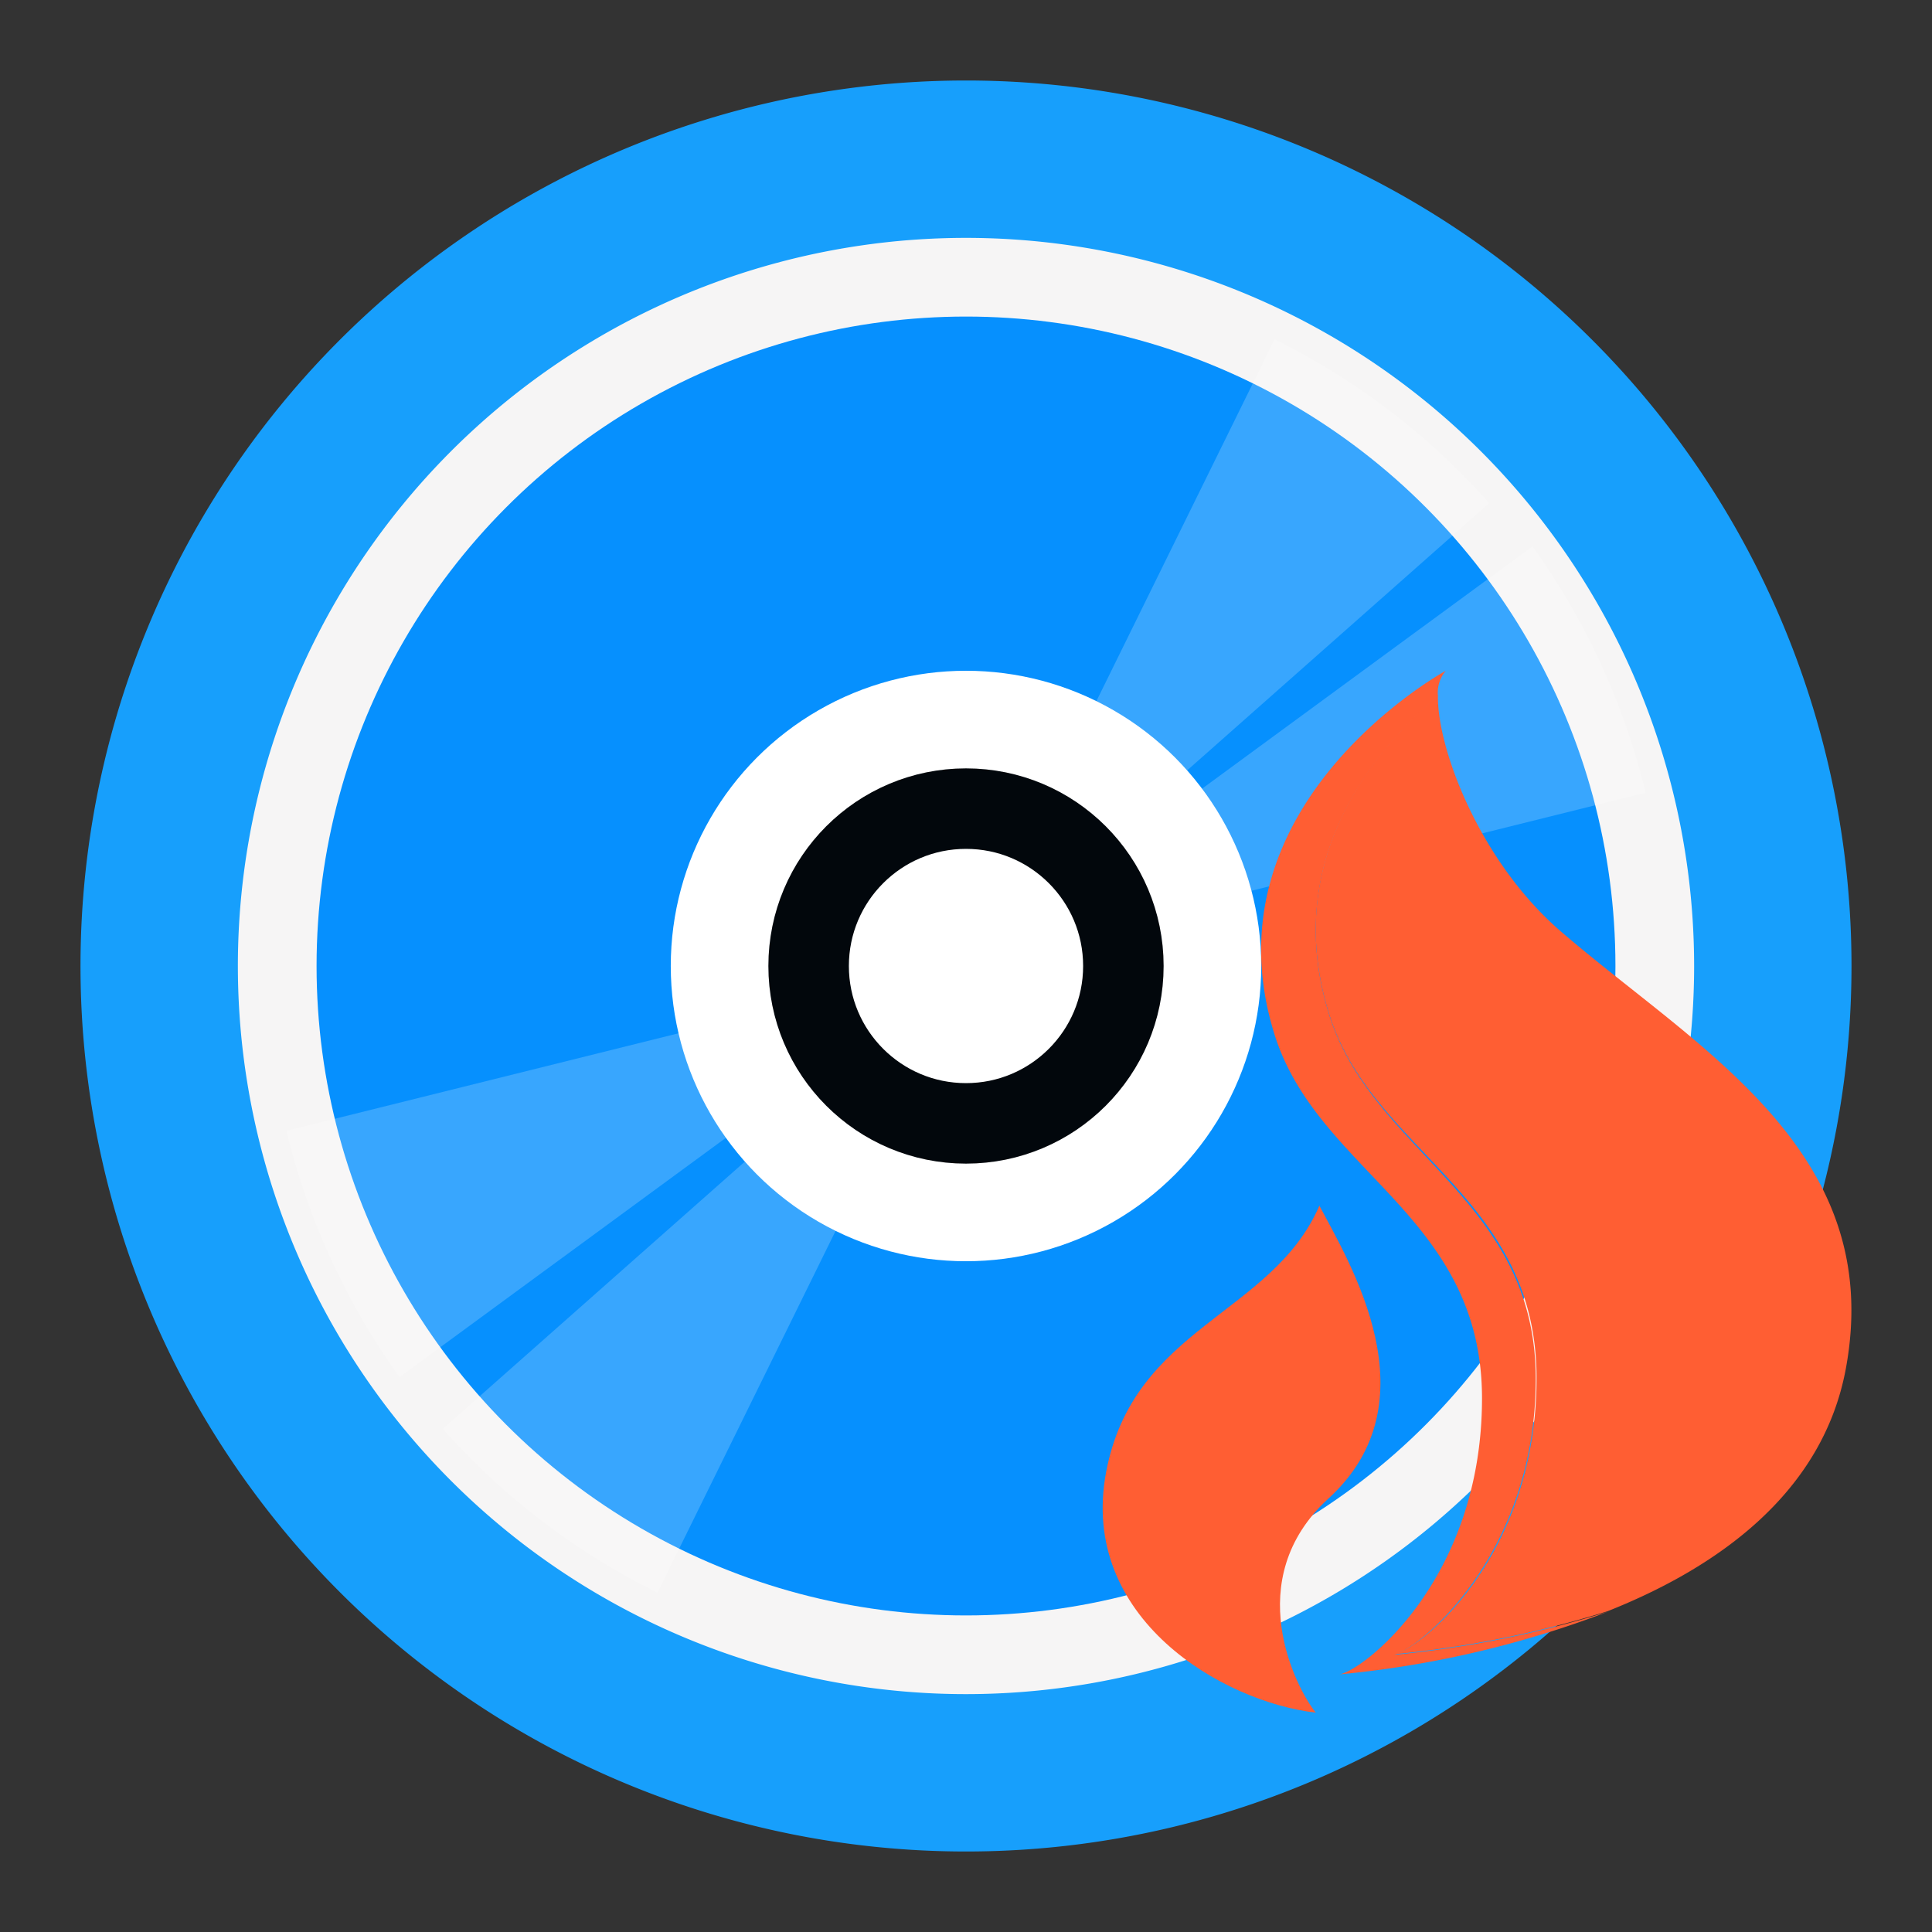 <svg id="刻录" xmlns="http://www.w3.org/2000/svg" viewBox="0 0 96 96"><rect x="0" y="0" width="96" height="96" fill="#333333" stroke="none"/><defs><style>.cls-1{fill:#179ffc;}.cls-2{fill:#f6f5f5;}.cls-3{fill:#0690fe;}.cls-4{opacity:0.2;}.cls-5{fill:#fff;}.cls-6{fill:#130f30;stroke:#fff;}.cls-6,.cls-7{stroke-miterlimit:10;}.cls-7{fill:none;stroke:#02070c;stroke-width:4px;}.cls-8{fill:#ff5e33;}</style></defs><title>96</title><g id="_96" data-name=" 96"><path class="cls-1" d="M48,4A44,44,0,1,0,92,48,44,44,0,0,0,48,4Zm0,48.55A4.55,4.55,0,1,1,52.55,48h0a4.47,4.47,0,0,1-4.39,4.55Z"/><path class="cls-2" d="M48,11.82A36.18,36.18,0,1,0,84.18,48h0A36.19,36.19,0,0,0,48,11.82Zm0,42A5.79,5.79,0,1,1,53.79,48,5.79,5.79,0,0,1,48,53.82Z"/><circle class="cls-3" cx="48" cy="48" r="32.27"/><g class="cls-4"><path class="cls-5" d="M74,25a35,35,0,0,0-10.67-8.14L48,48Z"/><path class="cls-5" d="M22,71a35,35,0,0,0,10.67,8.14L48,48Z"/></g><g class="cls-4"><path class="cls-5" d="M81.77,39.39a35.15,35.15,0,0,0-5.62-12.24L48,47.79Z"/><path class="cls-5" d="M14.23,56.19a35.33,35.33,0,0,0,5.62,12.24L48,47.79Z"/></g><path class="cls-6" d="M48,37A11,11,0,1,0,59,48h0A10.79,10.79,0,0,0,48.58,37H48"/><circle class="cls-5" cx="48" cy="48" r="5.5"/><circle class="cls-5" cx="48" cy="48" r="14.67"/><circle class="cls-7" cx="48" cy="48" r="7.82"/><path class="cls-8" d="M69.21,82.24h0c1.06-.12,7.1-4.8,7.1-13.73S68.2,57.3,66.05,50.43c-2.38-7.57,2.09-13,5.4-15.85a1.68,1.68,0,0,1,.39-1.25s-12.1,6.6-8.51,18.07c2.15,6.87,10.31,9,10.31,18.08s-6,13.6-7.1,13.72a50.5,50.5,0,0,0,13.34-3.11,52,52,0,0,1-10.63,2.14Z"/><path class="cls-8" d="M91.72,68c2-10.84-7.35-15.86-14.13-21.69-4.09-3.51-6.19-9.17-6.14-11.76-3.31,2.83-7.78,8.28-5.4,15.85,2.15,6.87,10.3,9,10.3,18.07s-6,13.61-7.1,13.73a52,52,0,0,0,10.63-2.14C85.3,77.91,90.57,74.22,91.72,68Z"/><path class="cls-8" d="M66,74.47c5.31-4.83,1.06-11.71-.44-14.56-2.36,5.44-9.24,6-10.6,13.25S60.77,84.57,65.38,85.1C64.4,83.89,61.61,78.5,66,74.47Z"/></g></svg>